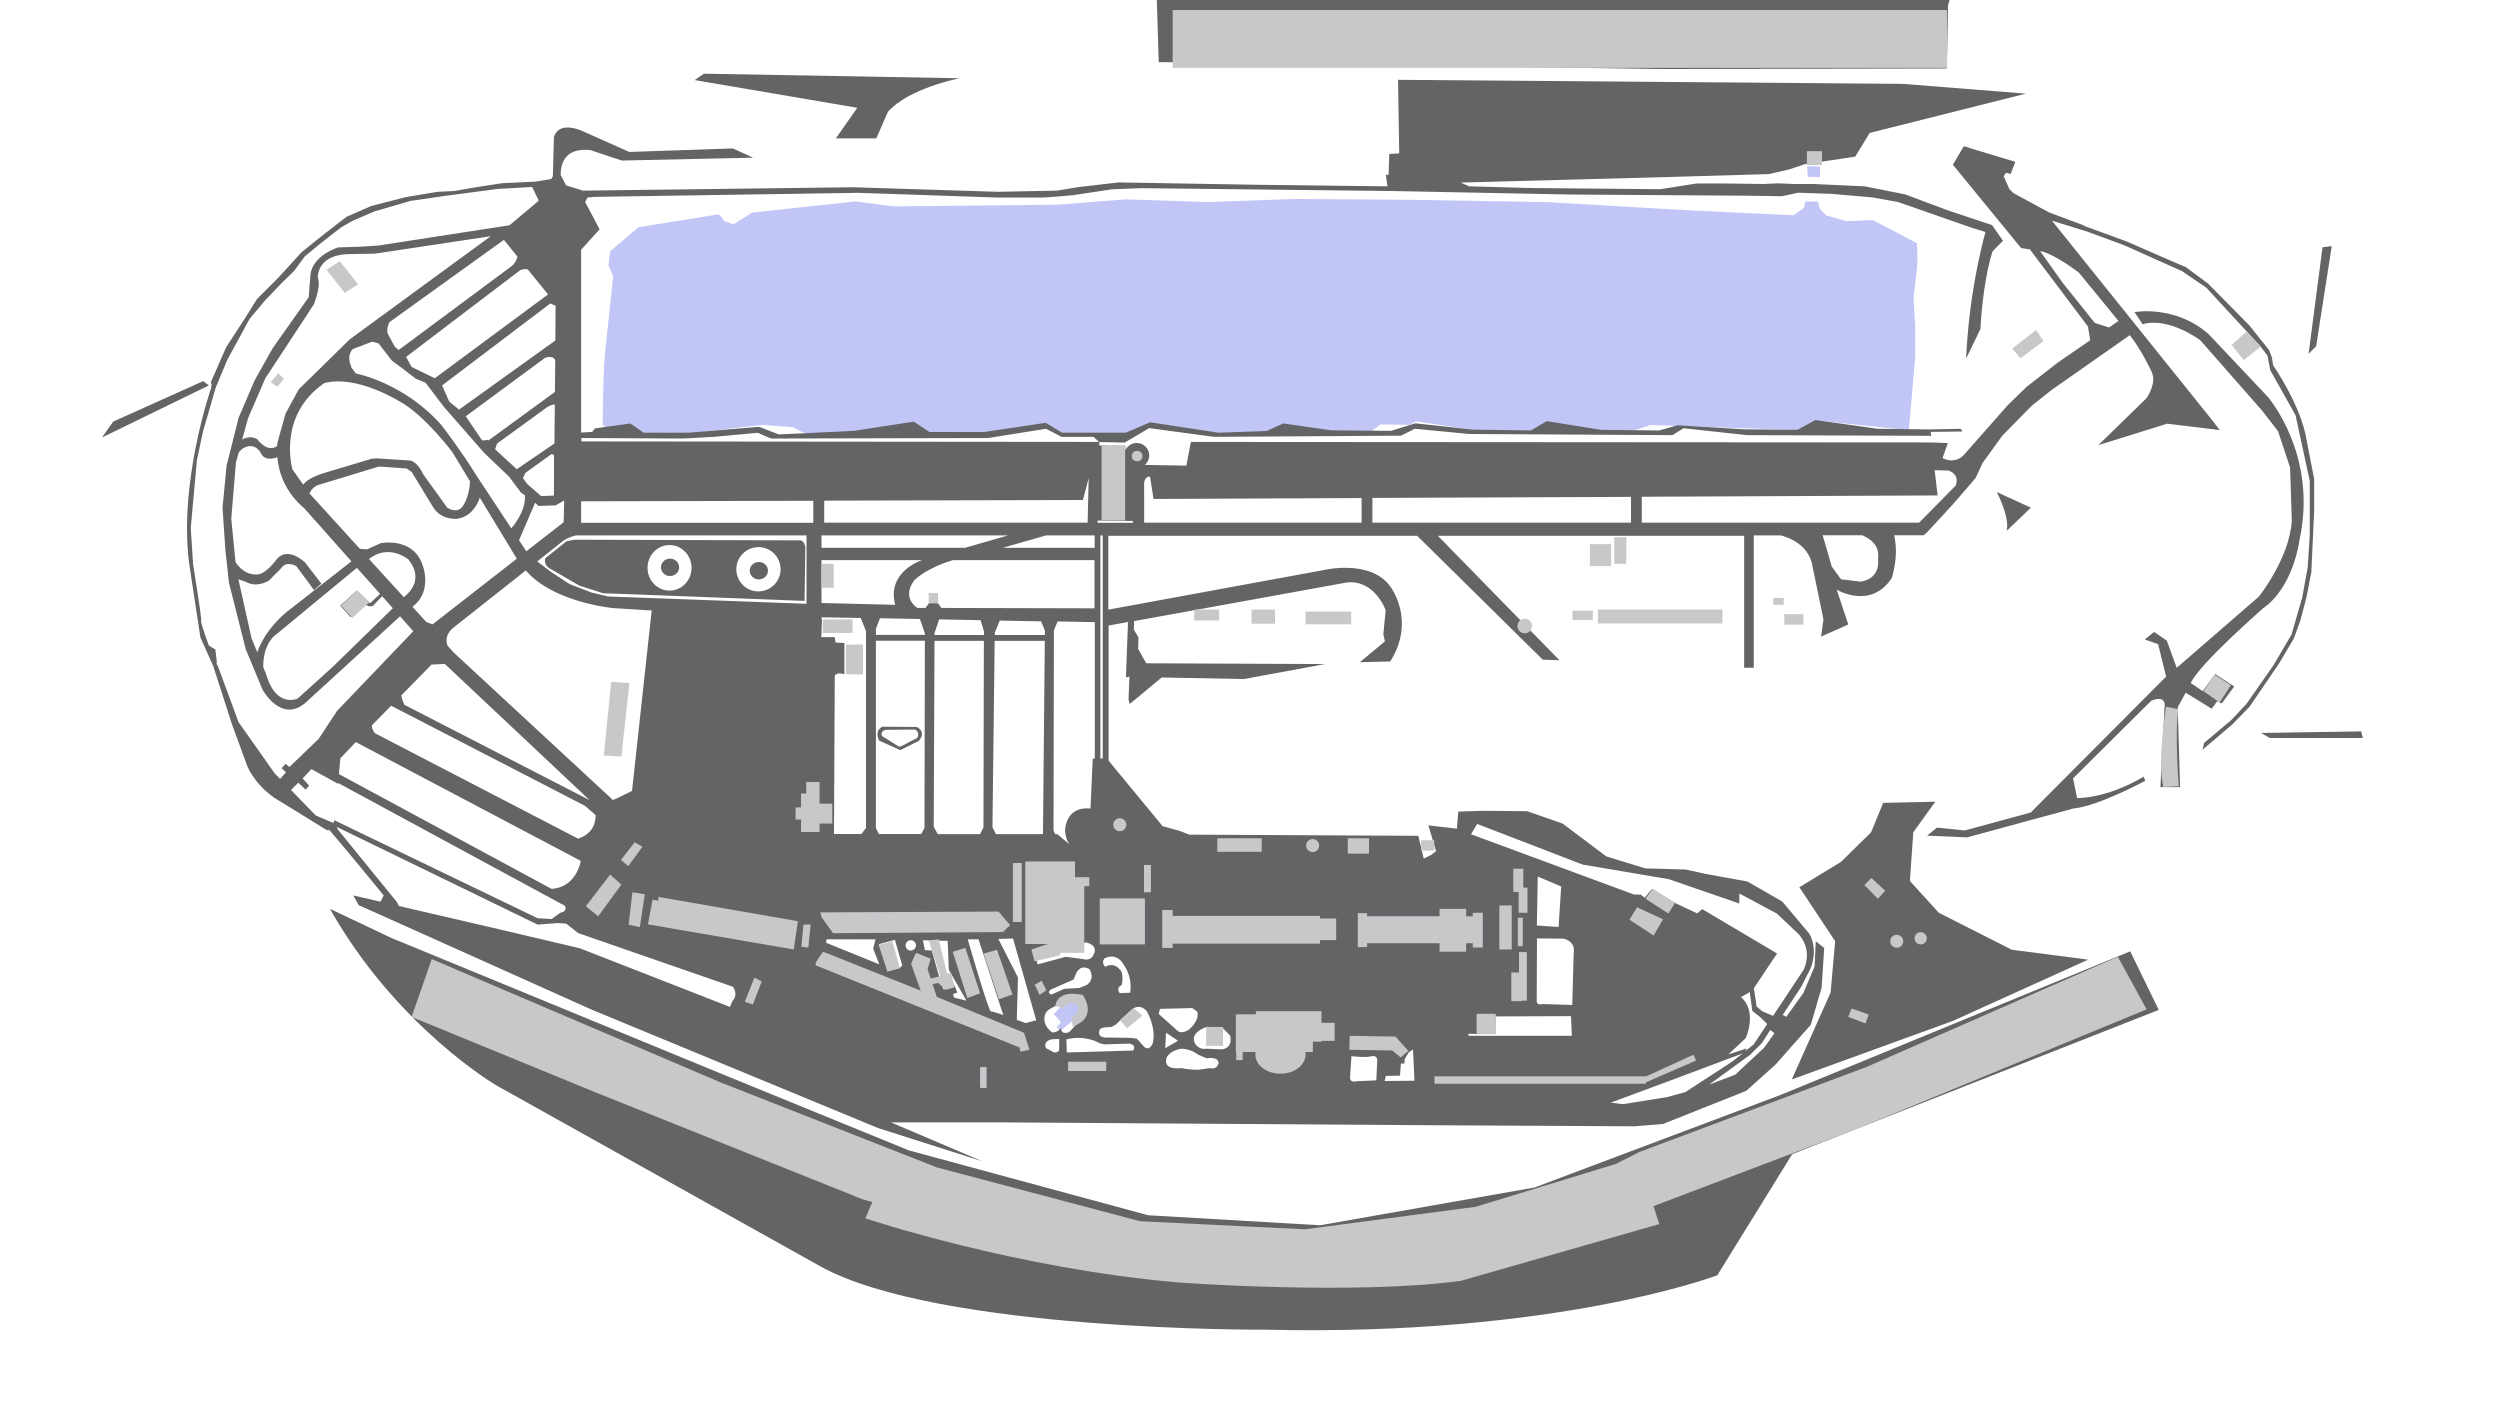 <?xml version="1.0" encoding="utf-8"?>
<!-- Generator: Adobe Illustrator 24.0.1, SVG Export Plug-In . SVG Version: 6.00 Build 0)  -->
<svg version="1.1" id="Background_Details" xmlns="http://www.w3.org/2000/svg" xmlns:xlink="http://www.w3.org/1999/xlink" x="0px"
	 y="0px" viewBox="0 0 1920 1080" style="enable-background:new 0 0 1920 1080;" xml:space="preserve">
<style type="text/css">
	.st0{fill:none;}
	.st1{fill:#C2C6F7;}
	.st2{fill:#636466;}
	.st3{fill:#C7C8CA;}
</style>
<title>background</title>
<g id="Bridge">
	
		<rect x="1385.6" y="126.4" transform="matrix(1.343891e-02 -1 1 1.343891e-02 1216.707 1543.755)" class="st0" width="10.1" height="57.8"/>
	
		<rect x="1386.8" y="105.9" transform="matrix(1.937123e-02 -1 1 1.937123e-02 1230.146 1523.683)" class="st0" width="10.1" height="57.8"/>
</g>
<g id="Water">
	<path class="st1" d="M1472.6,197l-0.4-10.2l-33.8-17.8l-20,0.9l-16-4.5l-4.9-5.3l-1.3-5.4h-9.8l-1,5l-8,5.6l-77.3-3.6l-112-6.5
		l-108.5-1.8l-85.9-0.6l-65.5,2.4l-63.7-2.1l-52.2,4.1L686,158.5l-29-3.8l-79.4,8.6l-14.2,8.9l-7.1-2.4l-3.3-4.4l-1.8-0.7l-60.9,9.8
		L468.6,193l-1.3,10.7l3.6,8.4l-6.2,58.7c-1.8,18.2-1.8,55.5-1.8,55.5l2.7,2.2l18.7-3.1l10.2,7.1h37.8l52.9-6.2l23.6,1.8l9.8,4.9
		l40.5-1.3l43.1-7.6l12,8h45.8l43.5-7.1l12.5,7.6h48.9l18.7-8l52.5,8l36.9-1.3l12.9-5.8l39.6,6.2h27.1l7.6-5.8l22.7,0.4l4.4-2.7
		l44.9,6.7l44,0.5l12-7.1l41.8,6.7h25.3l12.4-4l112.9,4l13.8-7.5l71.6,7.5l4.9-56v-23.5l-1.3-22.2l2.7-23.1L1472.6,197z"/>
	<polygon class="st1" points="823,768.2 814.7,773.2 809.2,778.8 814.8,785 811.4,789 814.6,791.4 823.3,784.4 827.7,780.3 
		830.5,775.8 828,770 	"/>
	<polygon class="st1" points="1397.9,136 1397.7,127.9 1387.9,127.7 1388.3,135.8 	"/>
</g>
<g id="Pavement">
	<path class="st2" d="M641.9,106.3H673l8.9-20.4c16-18.2,55.1-25.8,55.1-25.8l-196.4-3.5l-7.1,4.9l124.9,21.3L641.9,106.3z"/>
	<path class="st2" d="M1559.7,389.9l-26.2-12c0,0,10.2,19.1,7.6,29.8L1559.7,389.9z"/>
	<polygon class="st2" points="156,292.7 86.9,323.8 78.3,336 160.4,296 	"/>
	<path class="st2" d="M435.1,415.7l-16.3,13c0,0-2.1,5.6,4.7,8.6l21.3,12.4l18.4,5.9l154.7,5.9l0.6-41.5c0,0-0.9-5-3.8-5L441,414.5
		L435.1,415.7z M582.4,420.2c9.4-0.1,17,7.5,17.1,16.9c0,0,0,0.1,0,0.1c0,9.3-7.5,16.9-16.9,17c-9.4,0.1-17-7.5-17.1-16.9
		C565.5,427.9,573,420.3,582.4,420.2z M514.2,418.6c9.3,0,16.9,7.8,16.9,17.5s-7.6,17.5-16.9,17.5c-9.3,0-16.9-7.8-16.9-17.5
		C497.3,426.4,504.9,418.6,514.2,418.6z"/>
	<ellipse class="st2" cx="514.6" cy="435.7" rx="7" ry="6.7"/>
	<ellipse class="st2" cx="582.8" cy="438.3" rx="7" ry="6.7"/>
	<polygon class="st2" points="1376.1,829 1499.7,784.1 1603.7,737 1545,729.4 1489,701 1466.8,676.6 1469.4,639.2 1486.3,615.7 
		1446.3,616.6 1437,639.2 1413.9,661.9 1381.9,681.4 1409.4,722.8 1405.9,762.3 	"/>
	<path class="st2" d="M1678.6,532l20,12.3l4.2-5.8l3.5,1.8l9.6-13.1l-14.7-9.5l-9.5,13.1l-9.2-6.2c6.2-14.3,55.4-57.3,55.4-57.3
		c23.6-16.4,28-52,28-52c14.7-66.2-24.4-110.7-24.4-110.7l-45.3-48c-25.8-22.7-56.9-16.9-56.9-16.9l6.2,9.3
		c20.4-5.8,44.4,12.4,44.4,12.4l47.6,54.2l12,15.5l9.3,28l1.3,40.9c-1.8,28.9-25.3,58.2-25.3,58.2l-63.1,54.7l-7.6-20.9l-9.8-6.7
		l-7.1,5.8l10.2,3.6l6.2,24.9l-104,104.4l-50.7,13.8l-21.3-2.2l-7.6,6.2l30.7,1.3l48.9-13.3l32.9-8.9c19.1-1.8,55.1-21.3,55.1-21.3
		l-1.3-3.1c-29.3,17.3-51.1,16.4-51.1,16.4l-3.1-15.1l60-59.6c12.9-5.3,10.2,5.8,10.2,5.8l-3.1,60.5h15.1l-1.8-61.3L1678.6,532z"/>
	<path class="st2" d="M1761.7,490.3l4.9-13.5l4.7-17.8l3.8-19.6l2.2-47.6v-23.8l-5.8-29.8c-4-26.4-25.8-57.8-25.8-57.8l-0.9-6
		l-2.2-5.6l-15.1-18.9l-31.8-32.2l-16.9-12.5l-14-6l-31.6-13.8l-32.6-11.9l-0.1-0.3l-27.1-10.2l-27.1-14.7l-3.1-3.1l-4.4-9.8
		l1.8-2.7l3.6,0.9l3.6-9.3l-39.6-12l-8.4,14.2l52.4,64l7.5,1.2l-0.4,0.3l44.2,58.7l1.8,10.6l-25,17.2l-24,18.7l-14.2,13.8
		l-32.9,37.3c-7.6,9.3-17.3,3.5-17.3,3.5l4-11.5l-12.4-0.5l0,0v0l-568.9-0.4l-3.5,18.2l-28.9-0.5c-1.1-0.1-2.1-0.1-3,0
		c2.1-1.8,3.4-4.4,3.4-7.3c0-5.3-4.3-9.6-9.6-9.6c-3.8,0-7.2,2.3-8.7,5.6v-3.3l-20.1-0.4l0.1-2.7l-397.8-0.4v-2.6l78.2,0.4l23.5-1.3
		l33.8-3.1l10.2,4.4l166.7-0.4l44.4-7.1l12,6.2h24.5l4.4,4l19.6,0.4l18.7-11.1l49.8,6.7l143.6-0.9l10.7-5.3l41.8,4l156,0.9l8.5-5.3
		l48.9,5.3l140,0.5l0-0.1l1.3,0.4l-0.3-3.3l24.3-0.3l-1.2-2.1l-23.7,0.5l-40-0.5l-48-6.7l-13.8,7.5l-41.3-0.4l-50.7-3.1l-14.2,4
		l-44.5-0.5l-41.8-6.7l-12,7.1l-44-0.5l-44.9-4.9l-18.7,5.8l-45.8-0.4l-36.9-5.3l-12.9,5.8l-36.9,1.3l-52.5-8l-18.7,8h-48.9
		l-12.5-7.6l-47.5,7.1h-41.8l-12-8l-46.2,7.1l-37.3,1.8l-20.4,0.9l-15.1-5.8l-53.8,4.5h-34.7l-10.2-7.1L457,329l-2.2,2.7l-8.5,0.5
		V191.8l14.2-15.7l-11.1-20.9l1.8-3.5l4.9-0.5l203.1-3.1l106.2,3.6h36c2.7,0,22.7-1.8,22.7-1.8l29.8-4.5l22.7-0.9l192.4,2.2
		l136.9,2.7l135.6,0.9l27.1,0.4l12.4-2.7l25.8,0.9l31.1,2.7l19.6,3.5l57.3,20l8.9,2.7l1.1,0.5c-3.4,12.3-12.8,50.4-14.8,97.1
		l11-22.8c0,0,1.2-33.2,9.2-59.5l8.1-8.2l-8.4-12l-34.7-11.6l-32-12l-31.1-6.2l-39.6-1.8h-14.7l-12-0.5l-11.6,0.5l-29.8-0.4h-21.3
		l-28,4.4l-99.1-0.9l-47.6-1.3l-6.2-2.7l0.2-0.2l160.2-4.3l76-2.2l15.5-3.6l12-4l38.7-5.8l11.1-18.2l120-30.2l-94.7-7.5l-387.5-3.1
		l0.9,56.5l-7.6,0.4l-0.6,16.1l-2.1-0.1l1.3,8.9L965,141.9l-105.8-1.8l-31.1,3.6l-16.4,2.7l-45.3,0.9l-111.1-3.5l-174.7,2.2
		l-32.9,0.4l-12.9-4l-4.2-8c-0.1-6.4,1.7-21.5,22.9-19.1l24,8l100.9-2.2l-15.5-7.1l-79.6,2.7L448.1,101c0,0-18.7-9.3-22.7,4.4
		l-0.8,30l-1.3,2.1l-12.3,2l-25.5,1.2l-21.3,3.3l-15.4,2.7l-12.7,0.6l-24.6,4.1l-26.4,6.8l-19,8.3l-21,16.3l-13.6,11l-17.8,19.5
		l-16.3,16.3l-9.8,15.7l-13.9,21.3l-11.8,27l0.6,1.5l-0.3,2.7c0,0-25.8,74.1-16.6,137.2l8.3,54.5l9.9,22.2l14.4,44.7l11.5,31.4
		c0,0,4.5,13,20.5,24.6l40.9,25.2l1.8-0.2c8.2,9.2,41.8,50.3,41.8,50.3l-2.5,4.8l-20.9-4.8l4.1,7.4l179,80.3l220.1,91l80,25.5
		l-70.2-29.9h87.9l0.1,0l313.5,2.1l169.5,0.9l21.9-1.8l64-25.5l22.5-20.2l27-30.5l8.3-28.5l2-30.5l-6.5-5.1l-0.9,19.3l-8.6,20.4
		l-13.1,18.3l-2.8-1.4l14.2-21.6l7.1-13.9c0,0,6.5-14.2-0.9-27l-20.7-24.6L1342,677l-32.3-5.9l-15.1-3.3l-31.1-0.9l-29.9-9.2
		l-33.5-25.2l-27.3-9.5l-33.5-0.3l-19.3,0.6l-1.2,13.3l-0.8-0.3l-21-2.4l5.9,19.8l-3.9,3l-5.6,2.7l-4.1-17.5l-176-0.9l-6.8-2.7
		l-13.6-3.8l-41.5-50.3V480.4l14.9-2.7l-1.6,42.6l2.7-0.7l-0.7,17.6l0.9,3.5l24.6-20.4l63.1,1.2l62.5-11.5l-137.5-0.6
		c0,0-3.8-6.8-6.2-11l0.2-9.1l-3.5-5.6l0.2-6.7l163.6-29.7c21.3-2.1,29.6,21.3,29.6,21.3l-1.8,18.4l1.2,5.6l-19.3,16l23.4-0.6
		c19.9-31.4,0.3-57.2,0.3-57.2c-15.4-22.2-53-12.7-53-12.7l-163.8,30.1v-56.7h237.2l96.4,95.1l12.9,0.5l-93.4-95.6h235.2v101.3h7.4
		V411.2h21c8.5,2.4,20.3,8.2,23.6,21.3l8.9,43.1l-1.8,13.3l20.9-9.3l-8.9-26.7c0,0,26.2,15.6,42.2-8.9c0,0,5.8-16.3,1.9-32.9h22.6
		l3.1-2.7l19.6-21.3l17.3-20l5.3-11.5l15.1-20.9l22.7-23.1l15.1-12l60.2-42.2c8.9,11.2,16.7,28,16.7,28c4.4,9.3-4,20.5-4,20.5
		l-36.9,36l52.9-16.5l40.4,4.9l-5.8-7.5l-123.1-153.3l25.8,8l0-0.1l29.8,11l44.2,19.8l18.7,12.7l41.8,45.3l5.3,7.1l2,10.9L1763,319
		l10.9,50.4v41.1l-1.6,25.3l-4.2,23.1l-8.2,28.4l-14,23.8l-20.7,29.6l-12,12.7l-20.4,17.1l-1.3,5.3l23.1-19.6l13.1-13.5l22.9-33.6
		L1761.7,490.3z M1127.9,795.4l-0.2-1.5l6.4,0.2l14.2-0.2l0.4-13.3l57.8-0.2l0.7,15.1H1127.9z M1208.6,731.4L1208.6,731.4l-1.1,40.4
		l-22.9-0.7c-4.4,1.3-4.4-2.2-4.4-2.2l0.2-48.2l20.4,0.2C1210.6,723.4,1208.6,731.4,1208.6,731.4z M1180.3,710.8l0.7-37.6l18,7.6
		l-2,31.1L1180.3,710.8z M1246.3,848l-9.2-1.2l48-17.8l53.3-20l-8.5,6.6l-35.5,23.1l-14.2,3.9L1246.3,848z M1337,765.8l5.9-3.3
		l0.9-0.8l2,14.7l5.6,4.4l5.6,5.3v0.7l-10.4,15.6l-6.5,5l1.5-2.3l-14.2,4.7l13.3-12.5C1340.8,797.5,1350,776.5,1337,765.8z
		 M1354.8,804.7l-22.2,20.7l-20,7.6l31.6-23l8.9-8.9l6.5-10.1l3.2,2.5L1354.8,804.7z M1215.5,664l66.1,11.2l54.2,18.7v-7.7
		l28.8,15.4l16.3,15.4c0,0,11.8,11,4.4,27.6l-23.6,35.6l-8.4-3.6l-4.2-3.6l-2.1-14.1l17.8-26.6l-57.5-34.1l-3.8,3.3l-17.5-8.2
		l-17.2-10.7l-5.6,6.8l-3.3-2.4h-5l-125.2-46.3l4.8-7.9L1215.5,664z M1252.6,381.6v19.8H1054v-19L1252.6,381.6z M883.2,365.9
		l2.7,17.3l159.8-0.7v18.9h-167v-30.2C878.8,365.9,883.2,365.9,883.2,365.9z M873,359.8l0-0.2c0.1,0,0.1,0,0.2,0
		C873.2,359.7,873.1,359.8,873,359.8z M870.1,400.1l0,1.4h-27.2l0-1.7L870.1,400.1z M839.2,582.7l-1.7,38.3c0,0-17.2-3.3-19.5,15.7
		c0,0-0.3,7.4,3.5,11.9l-9.5-8h-1.6l-1.3-2.7l0.3-153.8l2.8-6.8l28.6,0.5v104.8L839.2,582.7z M234.2,431.9
		c-14.8-13.1-21.9-2.1-21.9-2.1c-8.3,11-13.9,11.3-13.9,11.3c-9.1,1-14.8-5.2-17.5-9.4l-3.3-33.4l3.6-43.1l2.2-7.9l2.7-2.7
		c10.1-6.2,14.5,3.9,14.5,3.9c2.8,5.1,8.6,4.1,12.4,2.6c0.9,10.4,5.1,26.1,20.7,39.3l36.2,40.7l-50,39.1c0,0-16,12.5-22.3,30.7
		l-4.4-10.6l-10.1-45.4l5.4,1.8c8.9,5.3,18.1-0.9,18.1-0.9l9.2-9.2c4.1-6.5,11.8-1.8,11.8-1.8l13.6,18.4l5.6-5L234.2,431.9z
		 M244.1,213.4c0,0-1.3-16.9,22.2-18.2l21.8-0.4l88.8-13.4l-108.3,79.2l-23.1,22.7l-16,15.6l-10.2,18.7l-6.2,22.2c0,0-0.2,1-0.3,2.8
		c-7.8,5.5-15.2-5.3-15.2-5.3c-4.7-2.5-8.7-1.4-11.6,0.3l4.5-16.4l13.3-30.7l28.9-44l8.4-12.9C241,233.4,246.8,220.1,244.1,213.4z
		 M840.7,467.2L723,466.9l-3.3-4.5h-5.6l-3.3,4.5h-6.2c0,0-12.7-7.4-2.4-21.3c0,0,9.3-9.5,29.7-15.4h108.7V467.2z M802.5,484.4
		l0,3.3h-38.5l0-1.8l3.8-9.3l31.8,0.6L802.5,484.4z M752.7,640.6h-32.5l-3.1-5.6l0.6-142.8h37.9l-0.3,143.1L752.7,640.6z
		 M733.1,756.8l-8.6,3l-3.3-10.1l-5.6-19.7l-5.3-0.3l-1.5-7.6l19,0.5l0.9,22.2l13.6,23.7l-9.5-2.3l-0.9-2.7l3.3-1.2L733.1,756.8z
		 M675,640.6l-2.3-4.7V492.1h37.6L710,635.8l-2.5,4.7H675z M703.5,726.1c-0.1,2.2-2,4-4.3,3.9v0.1c-2.2-0.2-3.9-2.1-3.7-4.3
		c0.2-2.2,2.1-3.9,4.3-3.7C701.9,722.3,703.5,724,703.5,726.1z M706.5,475.4l3.8,11l0,1.2h-37.6v-4.7l3.1-8.1L706.5,475.4z
		 M687.5,464.5l-56.6-1.4v-32.9h77.2C706.5,430.7,680.9,439.6,687.5,464.5z M630.8,486.5h0.2v-3.6l0.3-6.4l-0.3-1.5v-0.9l30,0.5
		l4.1,10.1v151.1l-3.5,4.7h-21.1l0.6-121.5c0,0,0.9-2.7,5.9-1.5l1.5,0.3v-24l-6.8-0.3l-0.6-4.2h-10.4L630.8,486.5z M634.8,721.4
		h37.6l-1.8,7.1l4.7,12.1l-40.9-16.6L634.8,721.4z M675.1,725.1l12.2-3.3l5.6,19.6l-1.5,1.7l-9.8,3L675.1,725.1z M717.7,487.7l0-1.5
		l3.6-10.5l31.8,0.6l2.6,8.7l0,2.7H717.7z M630.9,420.7v-9.5h143.3l-33,9.5H630.9z M619.4,463.7l-152.3-5.6l-12.7-3l-16.9-6.5
		l-14.5-9.5l-10.4-7.9l19.5-15.5c0,0,3.3-2.9,10.2-4.5h4.1h173V463.7z M232.9,372.2l-8.3-11.7c0,0-12-41,24.3-66.2
		c24.7-6.9,58.2,14.1,58.2,14.1c19,10.4,40.3,38.8,40.3,38.8l13.6,22.5c-0.6,13.3-6.2,19.9-6.2,19.9c-4.7,5-11.3,0.3-11.3,0.3
		l-18.4-25.5c-4.5-9.8-9.8-10.7-9.8-10.7L289,352l-3.5,0.3l-34.7,10.4C239.2,366,234.7,369.7,232.9,372.2z M365.4,364.4
		c-10.1-16.6-26.1-37.6-26.1-37.6c-28.7-32.9-66.1-40-66.1-40l-3.7-5.1l0.3-0.2c0,0-4.2-7.4,1.1-13.4l14.9-5.7l4.9,1.3L301,277
		l8.4,6.2l9.8,7.6l7.6,3.1l14.2,18.7l31.1,35.5l18.7,17.8l9.3,12.4l3,2.1c0.4,4.4-0.5,13.4-10.4,25.4L365.4,364.4z M425.4,380.6
		l-9.8,0.4l-10.7-9.3l-3.3-4.5l1.9-4l20.1-14.5c0,0,0.9,0.4,1.9,0.8L425.4,380.6z M405.3,206.9l15.6,19.2l-87,64.4l-17.8-8.7
		l-4.2-7.7l87.6-66.6C399.5,207.6,402,206.1,405.3,206.9z M422.6,233.1l4.1,1.7l-0.2,26.7l-74,53.1l-0.4-0.4l-7.1-5.8l-5.3-12
		l-0.3-0.3L422.6,233.1z M418.5,274.9c0,0,5.5-2.5,7.9,1.5l-0.2,24.6l-51.1,37.3l-0.3-0.4l-4.5,0.4l-12.6-18.6L418.5,274.9z
		 M381.7,340.7l35.9-26.1c0,0,4.2-3.8,8.5-4l-0.3,30l-29,19.8l-0.2-0.3l-16-14.7l-0.3-0.4C380.9,343.1,381.7,340.7,381.7,340.7z
		 M387,184.2l10.4,12.9c-0.6,2.5-2,5.6-5.3,7.9l-85.9,63.8l-3-2.5l-5.3-9.8c-1.2-3.1-0.1-6.5,1.2-9.1L387,184.2z M398.6,414.9
		l12.4-28.8l2.5,2.5l13.3-0.5l6.5-3.7l-0.4,16.6l-0.5,0.4h-0.2v0.2l-28,21.8L398.6,414.9z M310.1,458.6l-26.7-29.3
		c15.4-12.1,30.2,0.3,30.2,0.3C325.6,444.7,314.7,455.1,310.1,458.6z M202.2,512.5c-0.2-6.6,1-16.4,7.9-23.6l64-52.8l17.8,20
		l-7.7,7.2l-10.1-9.8l-12.8,11.6l8,8.9l11.3-9.5l3,1.2l2.7-0.3l7.2-7.5l8.2,9.2l-45.6,44.5l-27.5,24.9c0,0-16.9,8-24.5-19.6
		L202.2,512.5z M323.7,431.7c-8.3-19.3-31.4-14.5-31.4-14.5l-10.4,4.7l-5.5-0.4l-38.5-42.3l-0.2-0.2c1.5-4,5.6-6.2,5.6-6.2
		l47.7-14.5l21.3,1.5l3.9,2.7l15.7,25.8c6.3,11.8,19.3,10.1,19.3,10.1c11-1.6,15.6-11.3,17.3-16.2l28.4,46.9l-64.7,50.4l-4.8-1.8
		L316.8,466C333.6,453.2,323.7,431.7,323.7,431.7z M331.4,510.4l10.2-0.5l111.2,104.6l-142.2-73.2c0,0-1.9-3.4-2.3-7.3L331.4,510.4z
		 M300.4,542l148.9,76.9l8.1,7.1c0.1,5.8-1.9,14.2-13.4,18.1l-155.9-80.9c0,0-2.3-2.3-2.6-6L300.4,542z M273.2,569.9l171.6,90.6
		l1,0.6l0.2,0.5c0,0-3.6,20.2-22.5,21l0,0l-163.2-88.1l1.1-12.1L273.2,569.9z M473.2,613.4l-3,1.1l-0.1-0.7L348.6,501.3l-4.8-5.3
		c0,0-3.5-6.8,3.6-13.3l56.4-44.6c21,24.6,66.9,28.9,66.9,28.9l28.7,1.8l1.1,0l-15.1,138.6L473.2,613.4z M761,776.8
		c-1.8,0-17.8-55.4-17.8-55.4h8.3l19,58.1C770.5,779.5,762.8,776.8,761,776.8z M764.9,640.6l-2.7-5.3l1.7-143.1h38.5L801,640.6
		H764.9z M840.7,420.7h-70.6l33.3-9.5h37.3V420.7z M836.1,367.2l-0.8,34.2H633v-16.9l198.7-0.5L836.1,367.2z M624.6,384.6v16.9
		H446.3V385L624.6,384.6z M183.2,554.6l-16.3-44.2l-1-0.4l0.7-0.8l-1.2-10.4l-5-3c0,0-6.5-17.5-5.9-19c0.6-1.5-6.2-43.3-6.2-43.3
		l-1.8-27.9l4.7-52.1l4.7-22.1l9.8-33.8l8.9-21.3l17.1-31.4l11.9-14.2l12.7-13.3l9.5-9.2l8.3-11.3l11.5-9.5l16.3-12.7l8.6-5
		l17.2-7.4l27.6-8l26.7-3.9l40.3-5.3l26.4-1.5l4.9,10.2l-0.5,0.9L391.3,173l-100.9,15.6l-14.7,0.9l-16,0.5c0,0-20,6.2-21.3,21.3
		l-1.3,16.9l-27.6,39.1l-13.8,24.5l-12.4,28.9l-9.3,36.9l-3.1,32.5l2.2,32.4l2.7,24.9l12.9,51.1l12.9,31.1c0,0,14.2,26.2,32.9,10.2
		l72-65.8l0.7-0.7l10.2,11.5l-58.5,61.1l-14.2,21.6L222.3,589l-3-2.4l-3,3.3l3.3,3.3l-4.5,5l-4.1-4.2L183.2,554.6z M242.5,626.3
		l-19-19.6l5.6-5.6l5.6,5.3l2.7-3l-5-5.6l6.8-7.1l20.5,11.3l0.1-0.6l174.1,94.3l0,0c0.2,0.4,2,4.4-3.6,5.3l-6.5,4.7l0,0.1l-10.9-0.6
		l-156.2-75.3l-0.5,2.2L242.5,626.3z M445.4,728.3l-62.8-14.8l-76.3-17.7L305,693l-46-56.5l0.4-0.1l-0.9-1.4l154.4,75.1l15.4-1.2v0
		l6.6,0.5l9.1,7.2l118.8,41.2c0,0,4.7,5.6-0.3,11l-1.9,4.5L445.4,728.3z M787.7,785.7l-6.8-2.4l0.9-32.6l-15.1-29.6l11.3-0.3
		l17.8,62.8L787.7,785.7z M794.2,729.7l40-5.9c0,0,9.8,1.8,5.6,9.5c0,0-1.8,5-8,3.3l-13.3-1.8l-21.6,5.9L794.2,729.7z M834.8,756.4
		l-5.9,2.4l-11.5,0.6l-9.8,4.4c0,0-4.2-0.9-0.6-3.8l17.5-7.7l2.1-5c0,0,3-7.1,10.1-3C836.6,744.3,841.6,751.1,834.8,756.4z
		 M813.4,806.8c0,0-2.4,2.7-5,0.9l-5-2.7c0,0-3-5,4.2-6.8l5.9-0.3L813.4,806.8z M814.9,789.6L814.9,789.6c-3.3,3.8-6.8,3.3-6.8,3.3
		c-8.9-6.5-5.3-14.2-5.3-14.2c1.5-5.9,23.1-11.3,23.1-11.3l7.6,10.5c-1.5,3.5-12.3,14.7-12.3,14.7
		C814.6,795.2,814.9,789.6,814.9,789.6z M870.3,806.8L870.3,806.8l-51,1.5l-0.3-10.1c15.4-3.6,25.5,3,25.5,3l3.8,0.9l18.7-0.6
		C873.3,802.3,870.3,806.8,870.3,806.8z M929,820.3l-8.7,1.3c-4.5,0-8.9-0.5-13.3-1.3c0,0-14.7,2.2-10.9-8.4c0,0,2.7-5.3,11.3-6.5
		c4.7,0.2,9.2,1.8,12.9,4.7l6.5,2.7c0,0,8.9-1.8,9.1,3.8C935.9,816.6,934.8,821.9,929,820.3z M894.9,805l0.6-11.9l9.2,6.2L894.9,805
		z M1064.3,826.3l10.9-0.2l0.7-9.3h2.7l0.2-3.3l3.1-5.3l3.3-2.2l1.1,24l-22.9,0.2L1064.3,826.3z M1036.8,827.7l1.1-16.5l7.1,0.5h5.1
		l4.7-0.7c3.5,0.2,2.9,4,2.9,4l-0.7,14.7l-15.1,0.7C1036.6,831.7,1036.8,827.7,1036.8,827.7z M938.8,789.2l6,6.2
		c2.2,10.5-6.9,10.5-6.9,10.5l-11.3-0.5c-4.4,0.9-8.8-1.9-9.7-6.4c-1.2-7.1,10.1-10.4,10.1-10.4L938.8,789.2z M890.8,774.8l24.9-0.6
		l3.8,2.7c2.1,7.1-6.5,13.9-6.5,13.9c-5.6,3.8-8.6,0.9-8.6,0.9l-14.5-13L890.8,774.8z M880.7,776.6c0,0,7.7,12.7,4.5,24.9v0
		c0,0-2.7,6.5-6.8,2.1l-5.3-5.9l-4.7-0.6l-16.3-0.3c0,0-10.7,1.5-7.4-6.2c0,0,0.3-1.8,8.6-1.8l3.5-1.8l12.7-11.9
		C869.4,775.1,875.1,770.1,880.7,776.6z M862.6,740.2c4.6,6.4,6.6,14.4,5.4,22.2l-8,0.3c0,0-3.5-3.6,1.5-6.2c0,0,2.1-9.5-1.8-12.2
		c0,0-3.9-5.6-11-1.8c0,0-3.3-3.5-0.3-6.5C848.4,736,856.7,731,862.6,740.2z M846.9,582.5l-1.8,0.1V411.2h1.8V582.5z M1442.3,429.4
		c0,0,2.7,14.7-13.3,17.3l-15.1-1.8l-7.1-9.8l-7-24h30.5C1437.4,414.2,1443.8,419.6,1442.3,429.4z M1501.9,373l-28,28.4h-213v-19.9
		l227.2-1l-2.3-19.4l10.8,0.3C1505.9,365,1501.9,373,1501.9,373z M1596.6,209.4l30.4,37.1l-7.2,5l-11-3.5l-24.9-31.1l-17.1-24.1
		C1577.8,194.8,1596.6,209.4,1596.6,209.4z"/>
	<polygon class="st2" points="1813.4,561.7 1736.4,562.9 1743.2,566.8 1814.6,566.8 	"/>
	<path class="st2" d="M1367.5,840.9l-189,71.1l-164.7,29l-132.1-7.7l-183.7-49.8l-142.2-58.1L300.9,720.5L253.4,698
		c51.6,91.3,128,135.7,128,135.7l248.9,139c90.7,50,341.3,48.5,341.3,48.5c224,5.3,347.3-41.8,347.3-41.8l57.5-93l281.5-110.8
		l-21.9-45L1367.5,840.9z"/>
	<polygon class="st2" points="1790.8,189 1783.7,189.9 1773,271.7 1778.8,265.9 	"/>
	<polygon class="st2" points="1277,53 1495.2,52.6 1496.1,4.1 1498.3,-3.9 888.3,-4.3 889.9,47.7 	"/>
	<path class="st2" d="M704.1,558.3l-26.4-0.2c-6.7,3.3-2.5,10.7-2.5,10.7l16.2,7.3l14.2-7.1C711.9,561.9,704.1,558.3,704.1,558.3z
		 M704.6,566.6l-12.8,6.7h-1.6l-12.6-7.9c0,0-2.4-3.4,2.5-4.9l22.8-0.2C702.9,560.4,706.6,562.2,704.6,566.6z"/>
</g>
<g id="Buildings">
	<rect x="631" y="433" class="st3" width="9.3" height="18.4"/>
	<rect x="631.9" y="475.7" class="st3" width="22.9" height="10.4"/>
	<rect x="649.7" y="495" class="st3" width="13.1" height="22.9"/>
	<rect x="713.2" y="455.4" class="st3" width="7.3" height="8"/>
	<polygon class="st3" points="615.2,639 619.2,639 625.2,639 629.4,639 629.4,632.5 639.2,632.5 639.2,617.2 629.4,617.2 
		629.4,600.6 619.2,600.6 619.2,609.4 615.2,609.4 615.2,620.1 611,620.1 611,629.4 615.2,629.4 	"/>
	<polygon class="st3" points="483.4,524.6 469.4,523.7 463.7,580.3 477.2,581 	"/>
	<polygon class="st3" points="261.9,465 270.6,474.6 283.9,462.3 274.1,453.4 	"/>
	<polygon class="st3" points="207.9,293.4 213.1,297 218.1,290.8 213.7,286.8 	"/>
	<polygon class="st3" points="275,218.3 261,200.6 250.8,207.2 264.8,225 	"/>
	<rect x="846" y="341.9" class="st3" width="18.1" height="57.8"/>
	<ellipse class="st3" cx="873.3" cy="350.3" rx="4.1" ry="4"/>
	<rect x="917.2" y="468.1" class="st3" width="19.1" height="8.4"/>
	<rect x="961.2" y="468.1" class="st3" width="18" height="10.9"/>
	<rect x="1002.6" y="469.7" class="st3" width="35.1" height="9.8"/>
	<rect x="934.9" y="643.8" class="st3" width="34.1" height="10.4"/>
	<rect x="1035.1" y="643.8" class="st3" width="16.3" height="11.8"/>
	<rect x="1091.4" y="645.3" class="st3" width="10.1" height="8"/>
	<circle class="st3" cx="860" cy="633.4" r="5"/>
	<circle class="st3" cx="1008.1" cy="649.4" r="5"/>
	<polygon class="st3" points="792.1,729.2 794.5,738.3 814.3,733.6 814.3,731.8 832.7,731.8 832.7,680.6 836.6,680.6 836.6,673.7 
		825.6,673.7 825.6,661.6 787.4,661.6 787.4,725 804.6,725 	"/>
	<rect x="777.9" y="662.8" class="st3" width="6.8" height="45.3"/>
	<rect x="844.6" y="690" class="st3" width="34.7" height="35.3"/>
	<rect x="878.6" y="664.3" class="st3" width="5.3" height="21"/>
	<polygon class="st3" points="900.6,724.7 1013.7,724.7 1013.7,722 1026.2,722 1026.2,705.4 1013.7,705.4 1013.7,703.4 900.6,703.4 
		900.6,698.9 892.6,698.9 892.6,728 900.6,728 	"/>
	<path class="st3" d="M1008.4,800h6.5v-0.6h10.1v-13.9h-10.1v-8.9h-50.4v2.4h-15.4v29h0.3v6.2h5V808h9.9c-0.1,0.6-0.2,1.2-0.2,1.8
		c0,8.2,8.6,14.8,19.3,14.8s19.3-6.6,19.3-14.8c0-0.6-0.1-1.2-0.2-1.8h5.8V800z"/>
	<rect x="1134" y="778.6" class="st3" width="14.8" height="15.7"/>
	<polygon class="st3" points="1105.6,730.9 1126,730.9 1126,724.4 1131.1,724.4 1131.1,727.7 1138.8,727.7 1138.8,701 1131.1,701 
		1131.1,703.7 1126,703.7 1126,698 1105.6,698 1105.6,703.7 1049.9,703.7 1049.9,701.3 1042.8,701.3 1042.8,727.4 1049.9,727.4 
		1049.9,724.4 1105.6,724.4 	"/>
	<rect x="1151.5" y="695.4" class="st3" width="9.5" height="33.8"/>
	<rect x="1165.7" y="704.8" class="st3" width="3.8" height="21.9"/>
	<polygon class="st3" points="1160.7,768.9 1168.7,768.9 1168.7,768.5 1172.6,768.5 1172.6,731.2 1166.6,731.2 1166.6,746.9 
		1160.7,746.9 	"/>
	<polygon class="st3" points="1162.2,685 1166.3,685 1166.3,701 1173.1,701 1173.1,681.7 1169.9,681.7 1169.9,667.2 1162.2,667.2 	
		"/>
	<polygon class="st3" points="1264.1,831.2 1302.6,814.5 1300.6,810 1264.1,826.7 1264.1,826.6 1101.7,826.6 1101.7,832.3 
		1264.1,832.3 	"/>
	<polygon class="st3" points="1251.4,706.3 1270,718.5 1277.2,706 1257.3,696.8 	"/>
	<polygon class="st3" points="1286.3,693.6 1269.2,682.6 1263.8,690.3 1281.3,701.6 	"/>
	<polygon class="st3" points="1075.7,812.1 1081.6,807.1 1071.8,796.1 1036.6,795.5 1036.3,806.2 1069.2,806.8 	"/>
	<path class="st3" d="M822.9,781l0.9,7.4c20.5-7.4,7.7-24.3,7.7-24.3c-20.7-4.4-21,8.6-21,8.6l6.5,1.8c2.7-6.8,9.8-3.3,9.7-3.3
		C831.5,778,822.9,781,822.9,781z"/>
	<polygon class="st3" points="865.6,789.6 877.4,780.1 870.6,774.2 860,783.4 	"/>
	<path class="st3" d="M798.3,764.1l5.3-3.5l-3.6-7.4l-5.6,3.3C795.4,756.7,798.3,764.1,798.3,764.1z"/>
	<polygon class="st3" points="755.4,732.4 767.2,767.4 777.6,763.8 765.7,729.4 	"/>
	<polygon class="st3" points="752.7,762.9 741.4,728 731.7,730.9 742.9,766.5 	"/>
	<polygon class="st3" points="716.2,755.8 720.7,754.9 726,760.3 733.2,758.2 730.5,747.5 727.2,747.5 721,721.4 713.3,722.3 
		722.2,749.6 714.8,751.5 712.4,744.3 714.8,736.3 703.5,731.8 699.7,740.1 707.1,760.8 632.1,730.9 626.8,738.6 626.2,741.3 
		782.9,804.4 783.8,807.7 790.6,806.2 786.5,793.2 719.5,765.6 	"/>
	<polygon class="st3" points="685.4,722.9 674.8,725.6 681.6,746 691.1,743.7 	"/>
	<polygon class="st3" points="612.8,707.5 505.6,688.8 505.6,691.8 501.2,690.9 497.6,709.9 609.6,729.2 	"/>
	<polygon class="st3" points="482.8,710.2 491.4,712 495.2,686.8 485.7,685.3 	"/>
	<polygon class="st3" points="477.2,679.4 468.6,671.7 449.9,696 459.4,703.7 	"/>
	<polygon class="st3" points="482.5,665.2 493.4,650.3 487.5,646.8 476.9,660.4 	"/>
	<polygon class="st3" points="578.2,771.5 585,753.7 579.4,750.8 572,769.4 	"/>
	<rect x="820.3" y="815.4" class="st3" width="29.3" height="7.1"/>
	<rect x="752.7" y="819.5" class="st3" width="5" height="16"/>
	<rect x="926.3" y="788.7" class="st3" width="13" height="14.5"/>
	<polygon class="st3" points="630.9,704.3 639.8,716.7 770.2,715.8 775.8,710.5 766.9,700.1 630,700.7 	"/>
	<polygon class="st3" points="615.5,727.1 620.8,727.7 622.6,709.9 617,710.2 	"/>
	<rect x="1387.7" y="116.1" class="st3" width="11.6" height="10.7"/>
	<rect x="1221" y="417.9" class="st3" width="16.4" height="16.9"/>
	<rect x="1239.7" y="412.6" class="st3" width="9.3" height="20.4"/>
	<rect x="1227.2" y="468.1" class="st3" width="95.6" height="10.7"/>
	<rect x="1370.3" y="471.7" class="st3" width="14.7" height="8"/>
	<rect x="1207.7" y="469" class="st3" width="15.6" height="7.1"/>
	<circle class="st3" cx="1171" cy="480.8" r="5.6"/>
	<polygon class="st3" points="1692.3,530.9 1704.7,539.5 1713.3,526.2 1700.8,518.2 	"/>
	<path class="st3" d="M1673,544.6l-9.5-1.8c0,0-6.8,40.3-2.1,61.6l11.9-0.6C1673.3,603.8,1670,563.2,1673,544.6z"/>
	<polygon class="st3" points="1419.4,781 1432.7,786 1435.1,779.2 1422,774.5 	"/>
	<polygon class="st3" points="1447.8,684.1 1437.2,674.3 1431.8,679.7 1442.2,690.3 	"/>
	<circle class="st3" cx="1456.7" cy="722.9" r="5"/>
	<circle class="st3" cx="1475.1" cy="720.6" r="4.7"/>
	<path class="st3" d="M1433.3,819.5l-174.2,65.2l-18.1,9.2l-107.6,32.9l-131.1,17.3l-126.7-6.2l-156-41.3l-166.2-65.3l-221.8-94.7
		L316.1,781l138.7,56.9L662.3,921l7.6,2.2l-5.3,12.5c0,0,115.5,38.7,241.3,49.3c0,0,133.3,9.8,216-1.3l152.4-43.6l-4.4-13.8
		l155.6-59.1l223.1-92l-22.1-40.4L1433.3,819.5z"/>
	<rect x="900.6" y="7.7" class="st3" width="594.7" height="44.4"/>
	<rect x="1361.9" y="459.2" class="st3" width="8" height="5.3"/>
	<polygon class="st3" points="1725,254.8 1713.9,265 1723.2,276.6 1736.3,266.1 	"/>
	<polygon class="st3" points="1569.4,261.9 1563.7,253.4 1545.4,267.7 1551.7,275.2 	"/>
</g>
</svg>
